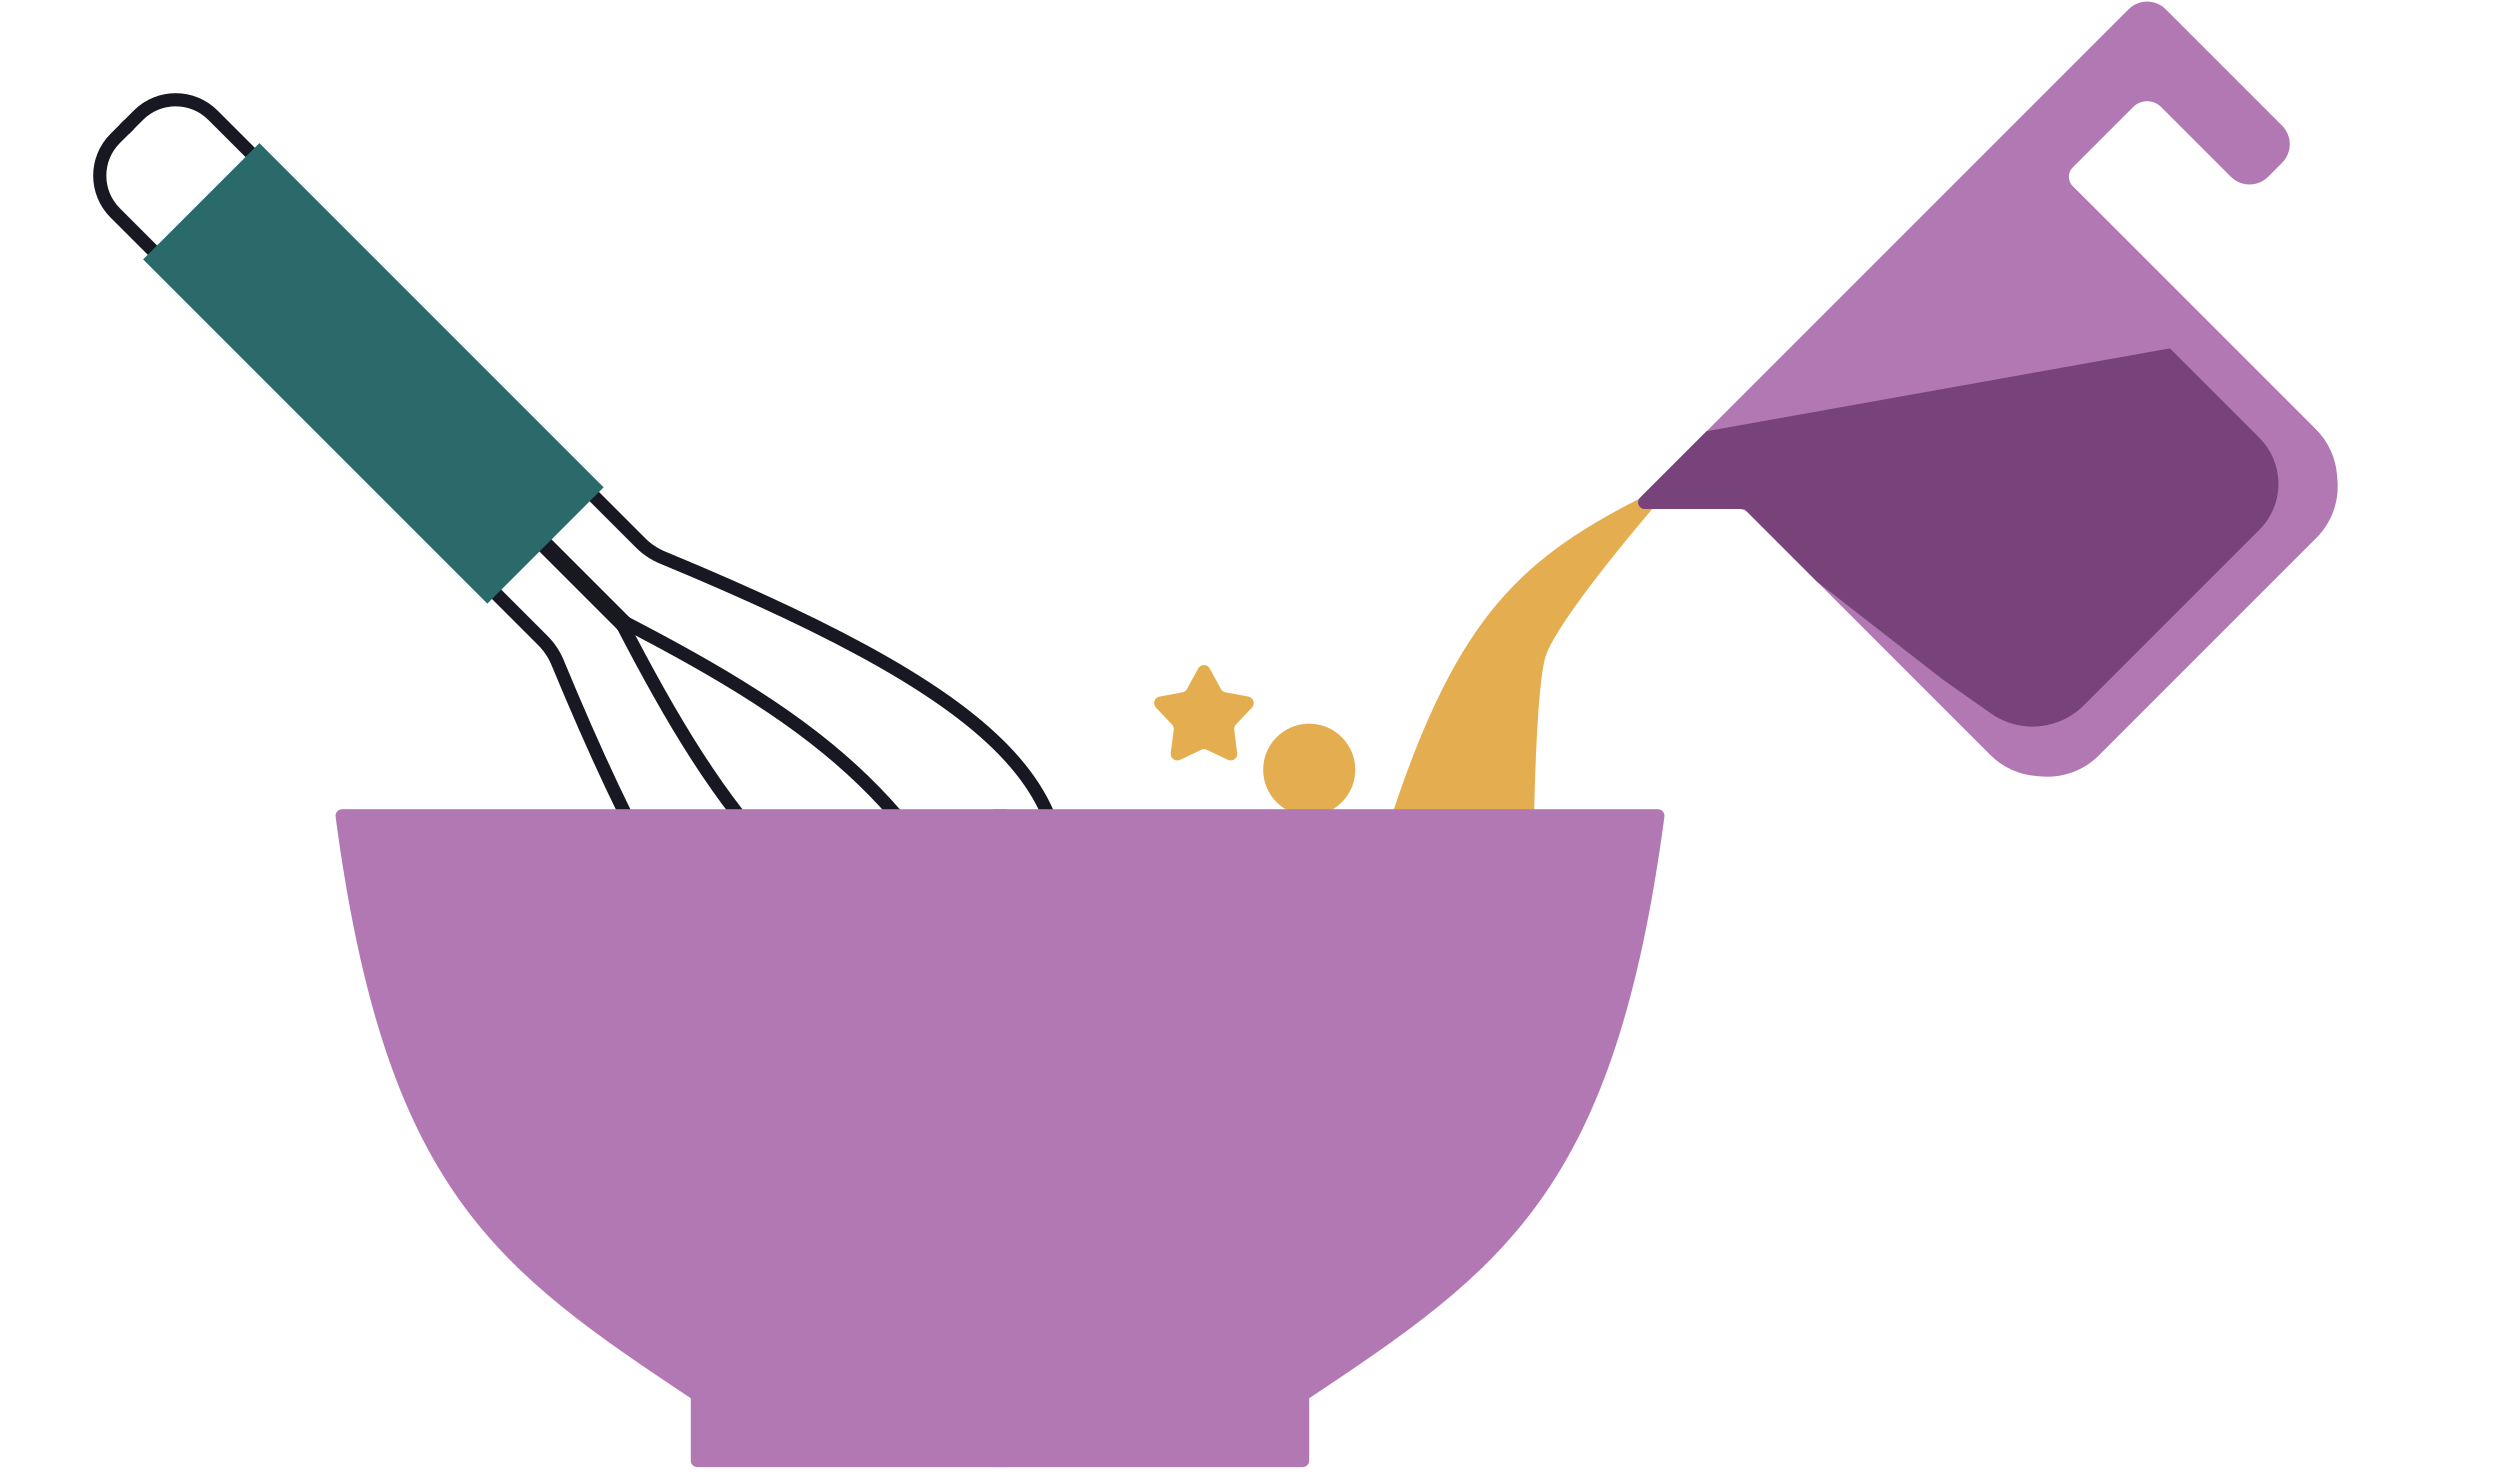<svg width="190" height="112" viewBox="0 0 190 112" fill="none" xmlns="http://www.w3.org/2000/svg">
<path d="M91.061 50.805C91.251 50.458 91.749 50.458 91.939 50.805L92.788 52.362C92.86 52.494 92.987 52.587 93.135 52.614L94.879 52.941C95.268 53.014 95.422 53.488 95.15 53.776L93.931 55.065C93.828 55.174 93.779 55.324 93.799 55.472L94.027 57.231C94.078 57.624 93.674 57.917 93.317 57.748L91.714 56.987C91.579 56.922 91.421 56.922 91.286 56.987L89.683 57.748C89.326 57.917 88.922 57.624 88.973 57.231L89.201 55.472C89.221 55.324 89.172 55.174 89.069 55.065L87.85 53.776C87.578 53.488 87.732 53.014 88.121 52.941L89.865 52.614C90.013 52.587 90.14 52.494 90.212 52.362L91.061 50.805Z" fill="#E4AE50"/>
<circle r="3.5" transform="matrix(1 0 0 -1 99.5 58.5)" fill="#E4AE50"/>
<path d="M106.247 62.149C111.305 46.829 116.151 42.7 125.5 38C125.5 38 118 46.651 117 49.699C116 52.746 116 69 116 69H106V63.692C106 63.17 106.083 62.644 106.247 62.149Z" fill="#E4AE50"/>
<path d="M125.5 38L125.878 38.328C126.034 38.147 126.041 37.882 125.895 37.693C125.748 37.505 125.489 37.446 125.275 37.553L125.5 38ZM106.247 62.149L106.722 62.305H106.722L106.247 62.149ZM106 69H105.5C105.5 69.276 105.724 69.5 106 69.5V69ZM116 69V69.5C116.276 69.5 116.5 69.276 116.5 69H116ZM125.275 37.553C120.581 39.913 116.961 42.157 113.884 45.768C110.811 49.373 108.31 54.305 105.772 61.992L106.722 62.305C109.242 54.673 111.693 49.88 114.645 46.416C117.592 42.958 121.07 40.787 125.725 38.447L125.275 37.553ZM105.5 63.692V69H106.5V63.692H105.5ZM106 69.5H116V68.5H106V69.5ZM116 69C116.5 69 116.5 69 116.5 69C116.5 69 116.5 69 116.5 68.999C116.5 68.999 116.5 68.998 116.5 68.997C116.5 68.995 116.5 68.992 116.5 68.989C116.5 68.981 116.5 68.969 116.5 68.954C116.5 68.923 116.5 68.877 116.5 68.818C116.5 68.698 116.501 68.523 116.502 68.298C116.504 67.848 116.508 67.202 116.516 66.418C116.531 64.848 116.562 62.724 116.625 60.506C116.687 58.287 116.781 55.978 116.921 54.036C117.062 52.069 117.248 50.547 117.475 49.854L116.525 49.543C116.252 50.374 116.063 52.026 115.923 53.964C115.782 55.927 115.688 58.253 115.625 60.478C115.563 62.704 115.531 64.835 115.516 66.408C115.508 67.195 115.504 67.842 115.502 68.293C115.501 68.519 115.5 68.696 115.5 68.816C115.5 68.876 115.5 68.922 115.5 68.953C115.5 68.968 115.5 68.98 115.5 68.988C115.5 68.992 115.5 68.995 115.5 68.997C115.5 68.998 115.5 68.999 115.5 68.999C115.5 68.999 115.5 69 115.5 69C115.5 69 115.5 69 116 69ZM117.475 49.854C117.701 49.167 118.318 48.108 119.163 46.866C119.998 45.64 121.021 44.283 122.018 43.016C123.014 41.749 123.979 40.576 124.696 39.72C125.054 39.292 125.35 38.944 125.556 38.702C125.659 38.582 125.74 38.488 125.794 38.424C125.822 38.392 125.843 38.368 125.857 38.352C125.864 38.344 125.869 38.338 125.873 38.334C125.874 38.331 125.876 38.33 125.877 38.329C125.877 38.328 125.877 38.328 125.878 38.328C125.878 38.328 125.878 38.328 125.878 38.328C125.878 38.328 125.878 38.328 125.5 38C125.122 37.672 125.122 37.673 125.122 37.673C125.122 37.673 125.122 37.673 125.122 37.673C125.122 37.673 125.121 37.674 125.121 37.674C125.12 37.675 125.118 37.677 125.116 37.679C125.113 37.683 125.107 37.69 125.1 37.698C125.086 37.715 125.064 37.739 125.037 37.772C124.981 37.836 124.899 37.931 124.796 38.053C124.588 38.297 124.29 38.648 123.929 39.078C123.208 39.94 122.236 41.12 121.232 42.397C120.229 43.673 119.19 45.05 118.337 46.303C117.494 47.541 116.799 48.706 116.525 49.543L117.475 49.854ZM105.772 61.992C105.592 62.539 105.5 63.118 105.5 63.692H106.5C106.5 63.223 106.575 62.749 106.722 62.305L105.772 61.992Z" fill="#E4AE50"/>
<path d="M162.123 1.061L125 38.184H132.157C132.555 38.184 132.936 38.342 133.218 38.623L151.623 57.028C152.467 57.872 153.585 58.387 154.775 58.478L155.234 58.514C156.689 58.625 158.121 58.096 159.153 57.064L175.7 40.517C176.732 39.485 177.261 38.053 177.15 36.598L177.114 36.139C177.023 34.949 176.508 33.831 175.664 32.987L157.173 14.496C156.588 13.91 156.588 12.96 157.173 12.374L161.77 7.778C162.551 6.997 163.817 6.997 164.598 7.778L169.901 13.082C170.487 13.667 171.437 13.667 172.023 13.082L173.083 12.021C173.669 11.435 173.669 10.485 173.083 9.9L164.244 1.061C163.659 0.475 162.709 0.475 162.123 1.061Z" fill="#B178B3" stroke="#B178B3" stroke-linejoin="round"/>
<path d="M158.011 53.256L171.363 39.904C172.247 39.02 172.716 37.805 172.656 36.556C172.603 35.456 172.142 34.414 171.363 33.635L164.741 27.014L129.95 33.234L125 38.184H132.778L138.435 43.841L147.981 51.265L151.586 53.807C152.363 54.354 153.281 54.669 154.23 54.715C155.638 54.783 157.014 54.253 158.011 53.256Z" fill="#78437B"/>
<path d="M164.741 27.014L165.095 26.66L164.91 26.475L164.653 26.521L164.741 27.014ZM129.95 33.234L129.862 32.742L129.707 32.77L129.596 32.88L129.95 33.234ZM125 38.184L124.646 37.83C124.503 37.973 124.461 38.188 124.538 38.375C124.615 38.562 124.798 38.684 125 38.684V38.184ZM132.778 38.184L133.132 37.83L132.985 37.684H132.778V38.184ZM151.586 53.807L151.875 53.398L151.586 53.807ZM147.981 51.265L147.674 51.66L147.683 51.667L147.693 51.674L147.981 51.265ZM138.435 43.841L138.081 44.194L138.103 44.216L138.128 44.235L138.435 43.841ZM154.23 54.715L154.254 54.215L154.254 54.215L154.23 54.715ZM172.656 36.556L173.156 36.532L172.656 36.556ZM171.009 39.551L157.657 52.903L158.364 53.61L171.716 40.258L171.009 39.551ZM164.388 27.367L171.009 33.989L171.716 33.281L165.095 26.66L164.388 27.367ZM129.596 32.88L124.646 37.83L125.354 38.537L130.303 33.588L129.596 32.88ZM125 38.684L132.778 38.684V37.684L125 37.684V38.684ZM151.875 53.398L148.269 50.857L147.693 51.674L151.298 54.216L151.875 53.398ZM130.038 33.726L164.829 27.506L164.653 26.521L129.862 32.742L130.038 33.726ZM132.425 38.537L138.081 44.194L138.789 43.487L133.132 37.83L132.425 38.537ZM138.128 44.235L147.674 51.66L148.288 50.871L138.742 43.446L138.128 44.235ZM154.254 54.215C153.4 54.174 152.573 53.891 151.875 53.398L151.298 54.216C152.152 54.818 153.163 55.164 154.206 55.214L154.254 54.215ZM157.657 52.903C156.76 53.8 155.522 54.276 154.254 54.215L154.206 55.214C155.754 55.289 157.267 54.707 158.364 53.61L157.657 52.903ZM172.157 36.58C172.21 37.688 171.793 38.767 171.009 39.551L171.716 40.258C172.7 39.274 173.222 37.922 173.156 36.532L172.157 36.58ZM173.156 36.532C173.097 35.307 172.583 34.148 171.716 33.281L171.009 33.989C171.701 34.68 172.11 35.604 172.157 36.58L173.156 36.532Z" fill="#78437B"/>
<path d="M77.344 76.989L76.881 77.452C76.485 77.848 76.018 78.181 75.509 78.414C61.431 84.85 53.81 77.937 42.375 50.353C42.122 49.742 41.746 49.172 41.279 48.704L8.753 16.179V16.179C7.191 14.617 7.191 12.084 8.753 10.522L9.815 9.461" stroke="#171821"/>
<path d="M76.989 77.344L77.452 76.881C77.848 76.485 78.181 76.018 78.414 75.509C84.85 61.431 77.937 53.81 50.353 42.375C49.742 42.122 49.172 41.746 48.704 41.279L16.179 8.753V8.753C14.617 7.191 12.084 7.191 10.522 8.753L9.461 9.815" stroke="#171821"/>
<path d="M47.113 47.114C55.263 62.903 61.35 70.636 77.343 76.99" stroke="#171821"/>
<path d="M47.113 47.114C62.903 55.264 70.635 61.351 76.989 77.344" stroke="#171821"/>
<path d="M39.336 39.337L47.468 47.468" stroke="#171821" stroke-width="1.3"/>
<rect x="11.582" y="19.714" width="11.5" height="36" transform="rotate(-45 11.582 19.714)" fill="#2B6A6B" stroke="#2B6A6B"/>
<path d="M26 62H76V111H53V106C38.059 96.047 29.768 90.324 26 62Z" fill="#B178B3"/>
<path d="M76 62H76.5V61.5H76V62ZM26 62V61.5C25.856 61.5 25.719 61.562 25.624 61.671C25.529 61.779 25.485 61.923 25.504 62.066L26 62ZM53 106H53.5C53.5 105.833 53.416 105.677 53.277 105.584L53 106ZM53 111H52.5C52.5 111.276 52.724 111.5 53 111.5V111ZM76 111V111.5H76.5V111H76ZM76 61.5H26V62.5H76V61.5ZM25.504 62.066C27.393 76.266 30.424 84.869 34.902 91.179C39.376 97.481 45.264 101.448 52.723 106.416L53.277 105.584C45.794 100.599 40.067 96.728 35.718 90.6C31.373 84.479 28.375 76.059 26.496 61.934L25.504 62.066ZM52.5 106V111H53.5V106H52.5ZM53 111.5H76V110.5H53V111.5ZM76.5 111V62H75.5V111H76.5Z" fill="#B178B3"/>
<path d="M126 62H76V111H99V106C113.941 96.047 122.232 90.324 126 62Z" fill="#B178B3"/>
<path d="M76 62H75.5V61.5H76V62ZM126 62V61.5C126.144 61.5 126.281 61.562 126.376 61.671C126.471 61.779 126.515 61.923 126.496 62.066L126 62ZM99 106H98.5C98.5 105.833 98.584 105.677 98.723 105.584L99 106ZM99 111H99.5C99.5 111.276 99.276 111.5 99 111.5V111ZM76 111V111.5H75.5V111H76ZM76 61.5H126V62.5H76V61.5ZM126.496 62.066C124.607 76.266 121.576 84.869 117.098 91.179C112.624 97.481 106.736 101.448 99.277 106.416L98.723 105.584C106.206 100.599 111.933 96.728 116.282 90.6C120.627 84.479 123.625 76.059 125.504 61.934L126.496 62.066ZM99.5 106V111H98.5V106H99.5ZM99 111.5H76V110.5H99V111.5ZM75.5 111V62H76.5V111H75.5Z" fill="#B178B3"/>
</svg>
